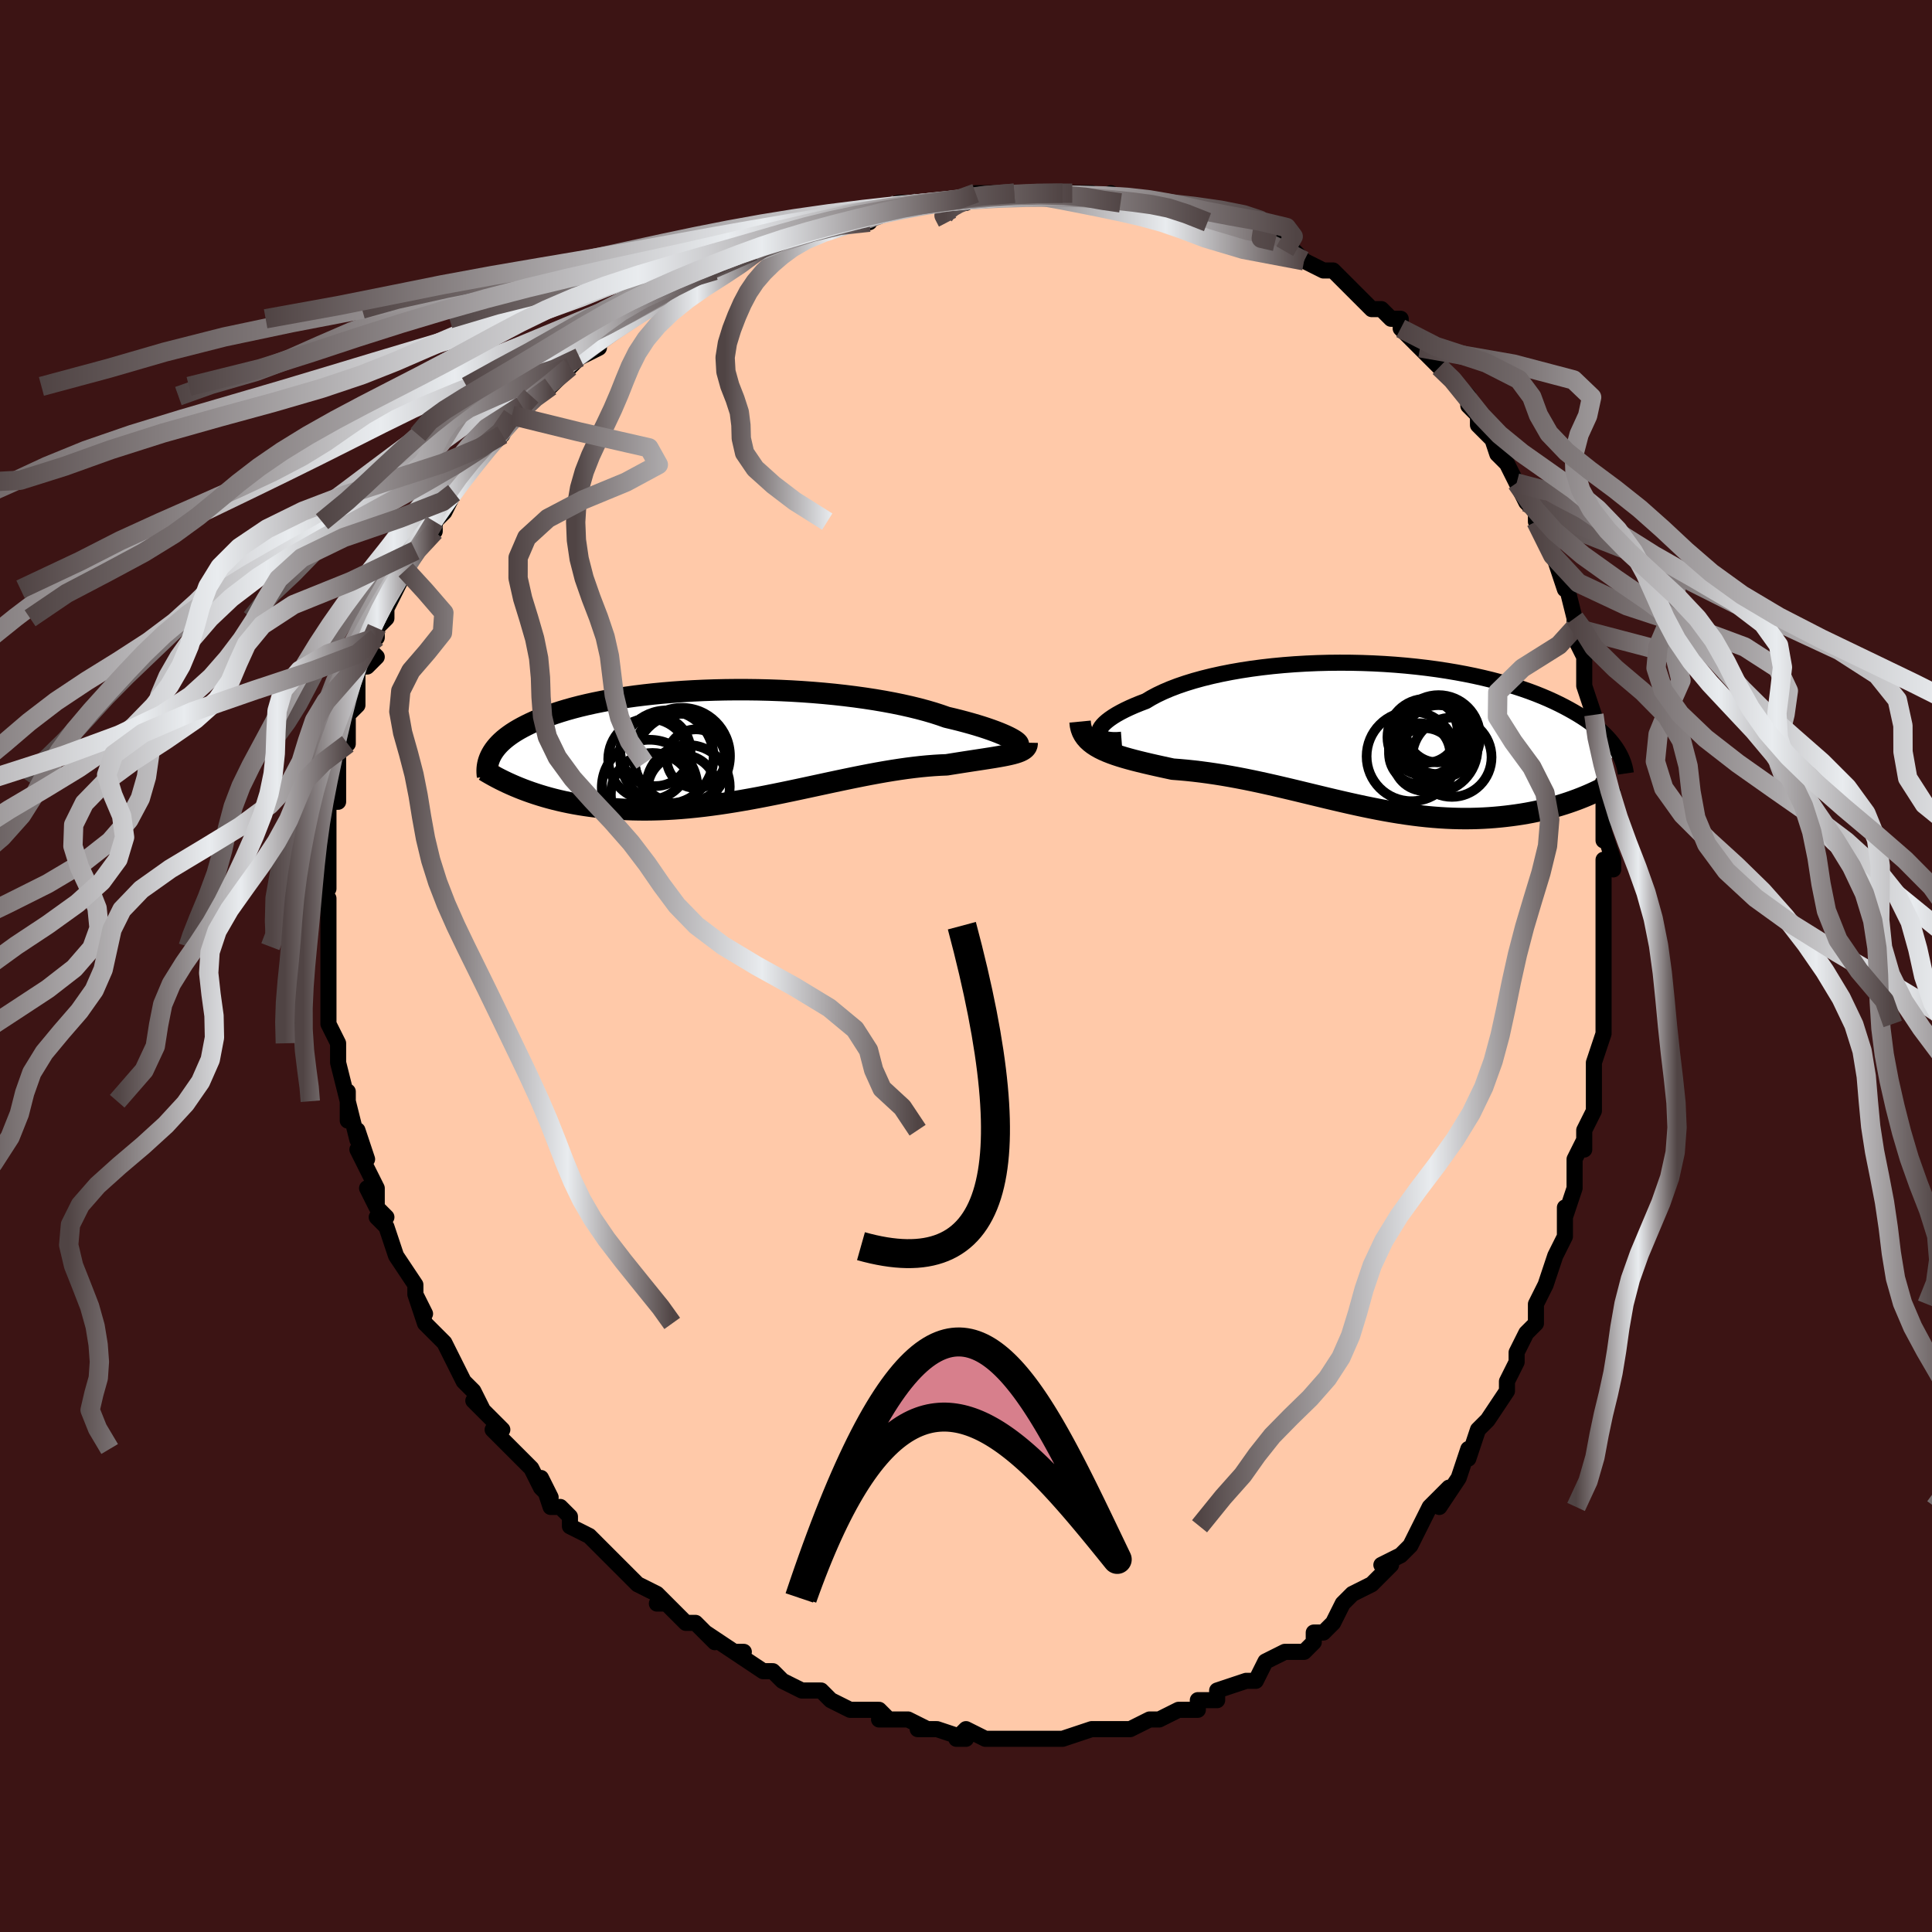 <svg viewBox="-100 -100 200 200" xmlns="http://www.w3.org/2000/svg" width="400" height="400" id="face-svg"><defs><clipPath id="leftEyeClipPath"><polyline points="29.196,-0.452,28.977,-0.576,28.721,-0.709,28.429,-0.848,28.101,-0.993,27.738,-1.144,27.34,-1.298,26.908,-1.456,26.442,-1.617,25.944,-1.78,25.413,-1.944,24.851,-2.108,24.259,-2.272,23.638,-2.436,22.988,-2.598,22.311,-2.758,21.657,-2.988,20.955,-3.214,20.207,-3.433,19.415,-3.646,18.58,-3.85,17.705,-4.047,16.791,-4.234,15.843,-4.411,14.862,-4.578,13.85,-4.733,12.813,-4.877,11.751,-5.009,10.668,-5.129,9.568,-5.236,8.453,-5.33,7.327,-5.411,6.192,-5.479,5.052,-5.533,3.91,-5.574,2.768,-5.602,1.631,-5.616,0.499,-5.617,-0.624,-5.605,-1.734,-5.58,-2.831,-5.543,-3.912,-5.493,-4.974,-5.431,-6.015,-5.357,-7.033,-5.272,-8.028,-5.176,-8.996,-5.069,-9.937,-4.953,-10.849,-4.826,-11.732,-4.691,-12.584,-4.547,-13.405,-4.394,-14.194,-4.234,-14.95,-4.067,-15.675,-3.894,-16.366,-3.714,-17.025,-3.529,-17.652,-3.34,-18.248,-3.146,-18.812,-2.948,-19.347,-2.748,-19.852,-2.544,-20.329,-2.339,-20.78,-2.133,-21.205,-1.925,-21.607,-1.717,-21.985,-1.508,-22.34,-1.297,-22.67,-1.085,-22.977,-0.871,-23.262,-0.657,-23.525,-0.442,-23.766,-0.226,-23.987,-0.01,-24.187,0.207,-24.368,0.423,-24.53,0.639,-24.674,0.855,-24.801,1.07,-24.911,1.284,-21.97,4.541,-21.555,4.705,-21.128,4.865,-20.69,5.021,-20.241,5.172,-19.78,5.319,-19.309,5.461,-18.826,5.597,-18.331,5.727,-17.826,5.851,-17.309,5.969,-16.781,6.08,-16.242,6.184,-15.691,6.28,-15.13,6.368,-14.557,6.45,-13.97,6.526,-13.369,6.594,-12.755,6.656,-12.127,6.708,-11.485,6.752,-10.831,6.786,-10.163,6.811,-9.482,6.824,-8.789,6.827,-8.083,6.818,-7.365,6.798,-6.636,6.767,-5.896,6.724,-5.144,6.669,-4.383,6.603,-3.612,6.525,-2.832,6.437,-2.043,6.337,-1.246,6.228,-0.442,6.108,0.368,5.979,1.184,5.841,2.006,5.696,2.831,5.543,3.661,5.383,4.492,5.218,5.326,5.048,6.161,4.874,6.996,4.697,7.831,4.518,8.663,4.339,9.494,4.16,10.32,3.982,11.143,3.807,11.96,3.636,12.771,3.469,13.575,3.308,14.37,3.154,15.157,3.008,15.933,2.871,16.699,2.744,17.452,2.628,18.193,2.522,18.92,2.43,19.632,2.349,20.329,2.282,21.009,2.229,21.672,2.189,22.317,2.162,22.891,2.07,23.452,1.981,23.998,1.895,24.529,1.813,25.044,1.734,25.543,1.658,26.024,1.585,26.487,1.513,26.931,1.443,27.354,1.374,27.757,1.305,28.138,1.236,28.496,1.166,28.831,1.093,29.14,1.019"></polyline></clipPath><clipPath id="rightEyeClipPath"><polyline points="-28.105,-0.197,-28.08,-0.371,-28.01,-0.557,-27.894,-0.753,-27.734,-0.957,-27.53,-1.17,-27.282,-1.388,-26.992,-1.611,-26.66,-1.839,-26.288,-2.069,-25.875,-2.3,-25.424,-2.533,-24.935,-2.765,-24.41,-2.996,-23.849,-3.224,-23.254,-3.45,-22.704,-3.782,-22.097,-4.105,-21.435,-4.419,-20.721,-4.723,-19.955,-5.015,-19.141,-5.293,-18.281,-5.558,-17.378,-5.807,-16.435,-6.04,-15.455,-6.257,-14.441,-6.457,-13.397,-6.639,-12.325,-6.803,-11.23,-6.948,-10.114,-7.074,-8.982,-7.181,-7.836,-7.269,-6.68,-7.338,-5.518,-7.388,-4.352,-7.419,-3.186,-7.43,-2.022,-7.424,-0.865,-7.399,0.284,-7.356,1.421,-7.296,2.545,-7.219,3.651,-7.125,4.739,-7.015,5.807,-6.89,6.851,-6.751,7.87,-6.597,8.863,-6.43,9.828,-6.251,10.765,-6.06,11.671,-5.857,12.546,-5.645,13.39,-5.423,14.201,-5.193,14.98,-4.955,15.726,-4.71,16.44,-4.46,17.121,-4.204,17.771,-3.943,18.389,-3.679,18.977,-3.412,19.536,-3.143,20.066,-2.873,20.57,-2.602,21.049,-2.332,21.503,-2.063,21.935,-1.793,22.342,-1.523,22.725,-1.253,23.085,-0.982,23.423,-0.712,23.738,-0.442,24.033,-0.173,24.307,0.094,24.561,0.36,24.796,0.624,25.012,0.887,25.21,1.147,25.391,1.404,25.556,1.659,21.764,6.588,21.352,6.747,20.929,6.901,20.496,7.052,20.054,7.197,19.602,7.338,19.14,7.473,18.669,7.603,18.188,7.727,17.698,7.845,17.198,7.955,16.69,8.059,16.173,8.156,15.647,8.245,15.112,8.326,14.567,8.4,14.01,8.468,13.442,8.529,12.863,8.582,12.273,8.627,11.672,8.662,11.06,8.688,10.438,8.704,9.807,8.709,9.165,8.703,8.514,8.686,7.853,8.657,7.184,8.617,6.506,8.566,5.82,8.503,5.126,8.428,4.425,8.342,3.716,8.245,3,8.138,2.278,8.02,1.549,7.892,0.814,7.756,0.074,7.61,-0.671,7.457,-1.421,7.296,-2.176,7.129,-2.935,6.956,-3.697,6.778,-4.463,6.597,-5.232,6.412,-6.003,6.226,-6.777,6.039,-7.552,5.851,-8.329,5.665,-9.106,5.482,-9.884,5.301,-10.661,5.125,-11.438,4.954,-12.214,4.789,-12.988,4.631,-13.759,4.482,-14.528,4.341,-15.293,4.209,-16.054,4.088,-16.81,3.977,-17.56,3.877,-18.303,3.788,-19.038,3.711,-19.765,3.645,-20.483,3.59,-21.085,3.46,-21.677,3.331,-22.258,3.202,-22.829,3.072,-23.386,2.941,-23.931,2.809,-24.461,2.675,-24.976,2.537,-25.474,2.396,-25.954,2.25,-26.415,2.099,-26.857,1.94,-27.276,1.775,-27.673,1.6,-28.045,1.415"></polyline></clipPath><filter id="fuzzy"><feTurbulence id="turbulence" baseFrequency="0.05" numOctaves="3" type="noise" result="noise"></feTurbulence><feDisplacementMap in="SourceGraphic" in2="noise" scale="2"></feDisplacementMap></filter><linearGradient id="rainbowGradient" x1="0%" y1="0%" x2="100%" y2="0%"><stop offset="0%" style="stop-color: rgb(80, 68, 68);  stop-opacity: 1"></stop><stop offset="61.688%" style="stop-color: rgb(233, 236, 239);  stop-opacity: 1"></stop><stop offset="100%" style="stop-color: rgb(80, 68, 68);  stop-opacity: 1"></stop></linearGradient></defs><title>That&#39;s an ugly face</title><desc>CREATED BY XUAN TANG, MORE INFO AT TXSTC55.GITHUB.IO</desc><rect x="-100" y="-100" width="100%" height="100%" opacity="1" fill="rgb(60, 20, 20)"></rect><polyline id="faceContour" points="66,1,66,3,66,4,66,6,66,6,66,7,66,7,65,10,65,11,65,13,65,15,65,15,64,17,64,19,64,18,63,20,63,22,63,23,62,26,62,25,62,28,61,30,61,30,60,33,60,33,60,33,59,35,59,37,58,38,57,40,57,41,56,43,56,43,56,43,56,44,54,47,54,47,54,47,53,48,52,51,52,50,51,53,51,53,49,56,50,54,48,56,47,58,47,58,46,60,45,61,43,62,44,62,43,63,42,64,42,64,42,64,40,65,39,66,38,68,37,69,36,69,36,69,36,70,35,71,33,71,33,71,31,72,30,74,30,74,30,74,29,74,26,75,26,76,26,76,24,76,24,77,22,77,23,77,22,77,20,78,19,78,19,78,17,79,16,79,16,79,16,79,13,79,13,79,13,79,10,80,8,80,10,80,8,80,7,80,6,80,4,80,4,80,3,80,2,80,0,79,0,79,-1,80,0,80,-3,79,-5,79,-4,79,-6,78,-6,78,-9,78,-8,78,-9,77,-12,77,-12,77,-12,77,-14,76,-15,75,-17,75,-16,75,-17,75,-19,74,-19,74,-19,74,-20,73,-21,73,-24,71,-23,71,-24,71,-27,69,-26,70,-28,68,-28,68,-29,68,-31,66,-32,66,-31,66,-32,65,-34,64,-34,64,-35,63,-36,62,-38,60,-37,61,-38,60,-39,59,-41,58,-41,57,-42,56,-43,56,-44,53,-43,55,-44,54,-45,52,-46,51,-47,50,-48,49,-49,48,-48,48,-51,45,-50,46,-51,44,-51,44,-52,43,-52,43,-53,41,-54,39,-54,39,-56,37,-56,37,-57,34,-56,36,-57,34,-57,33,-59,30,-59,30,-59,30,-60,27,-61,26,-60,26,-61,25,-62,23,-61,25,-61,23,-63,19,-62,20,-63,17,-63,18,-64,14,-64,16,-64,13,-64,14,-65,10,-65,10,-65,10,-65,8,-66,6,-66,5,-66,4,-66,5,-66,1,-66,1,-66,-1,-66,-2,-66,-3,-66,-3,-66,-4,-66,-4,-66,-7,-67,-7,-66,-8,-66,-10,-66,-12,-66,-13,-66,-13,-66,-16,-66,-17,-66,-17,-65,-17,-65,-19,-65,-21,-65,-21,-65,-23,-64,-23,-64,-26,-64,-26,-63,-27,-63,-29,-63,-29,-63,-31,-62,-31,-61,-32,-62,-33,-61,-34,-61,-35,-60,-36,-60,-37,-59,-39,-59,-39,-58,-41,-57,-43,-57,-43,-56,-44,-55,-45,-55,-46,-54,-47,-53,-49,-53,-50,-53,-49,-53,-49,-51,-52,-51,-52,-49,-54,-49,-54,-48,-55,-48,-55,-47,-57,-46,-58,-46,-57,-45,-59,-45,-59,-43,-60,-43,-60,-41,-62,-41,-62,-40,-63,-38,-64,-38,-64,-38,-65,-36,-66,-35,-67,-33,-68,-32,-69,-32,-69,-30,-69,-31,-70,-28,-71,-27,-72,-26,-72,-26,-72,-25,-73,-22,-74,-24,-73,-20,-75,-21,-74,-21,-74,-19,-75,-17,-76,-17,-76,-15,-77,-13,-77,-13,-77,-10,-77,-11,-78,-8,-78,-9,-78,-7,-79,-4,-79,-4,-79,-5,-79,-4,-79,-1,-79,0,-79,1,-80,1,-80,5,-80,5,-80,6,-80,7,-80,8,-80,10,-80,10,-80,11,-80,13,-80,14,-79,15,-80,16,-79,18,-79,18,-79,19,-79,21,-79,21,-78,22,-78,24,-78,25,-77,25,-77,26,-77,28,-77,28,-76,29,-76,30,-75,33,-74,32,-75,35,-73,34,-74,35,-73,37,-72,38,-72,39,-71,39,-71,40,-70,40,-70,42,-68,43,-68,44,-67,45,-67,45,-66,46,-65,47,-64,48,-63,49,-62,49,-62,50,-61,51,-60,52,-59,52,-58,53,-57,53,-56,55,-54,54,-56,55,-53,56,-52,57,-50,57,-50,57,-50,58,-48,59,-47,59,-47,59,-46,60,-44,61,-42,61,-42,62,-39,62,-40,63,-36,63,-36,63,-35,63,-35,63,-34,64,-32,64,-30,64,-30,64,-29,65,-26,65,-25,65,-24,65,-23,66,-20,66,-20,66,-20,66,-19,66,-13,66,-14,67,-11,67,-10,66,-11,66,-10,66,-7,66,-7,66,-6,66,-4,66,-2,66,1,66,3" fill="#ffc9a9" stroke="black" stroke-width="1.667" stroke-linejoin="round" filter="url(#fuzzy)"></polyline><g transform="translate(41.875 -23.969)"><polyline id="rightCountour" points="-28.105,-0.197,-28.08,-0.371,-28.01,-0.557,-27.894,-0.753,-27.734,-0.957,-27.53,-1.17,-27.282,-1.388,-26.992,-1.611,-26.66,-1.839,-26.288,-2.069,-25.875,-2.3,-25.424,-2.533,-24.935,-2.765,-24.41,-2.996,-23.849,-3.224,-23.254,-3.45,-22.704,-3.782,-22.097,-4.105,-21.435,-4.419,-20.721,-4.723,-19.955,-5.015,-19.141,-5.293,-18.281,-5.558,-17.378,-5.807,-16.435,-6.04,-15.455,-6.257,-14.441,-6.457,-13.397,-6.639,-12.325,-6.803,-11.23,-6.948,-10.114,-7.074,-8.982,-7.181,-7.836,-7.269,-6.68,-7.338,-5.518,-7.388,-4.352,-7.419,-3.186,-7.43,-2.022,-7.424,-0.865,-7.399,0.284,-7.356,1.421,-7.296,2.545,-7.219,3.651,-7.125,4.739,-7.015,5.807,-6.89,6.851,-6.751,7.87,-6.597,8.863,-6.43,9.828,-6.251,10.765,-6.06,11.671,-5.857,12.546,-5.645,13.39,-5.423,14.201,-5.193,14.98,-4.955,15.726,-4.71,16.44,-4.46,17.121,-4.204,17.771,-3.943,18.389,-3.679,18.977,-3.412,19.536,-3.143,20.066,-2.873,20.57,-2.602,21.049,-2.332,21.503,-2.063,21.935,-1.793,22.342,-1.523,22.725,-1.253,23.085,-0.982,23.423,-0.712,23.738,-0.442,24.033,-0.173,24.307,0.094,24.561,0.36,24.796,0.624,25.012,0.887,25.21,1.147,25.391,1.404,25.556,1.659,21.764,6.588,21.352,6.747,20.929,6.901,20.496,7.052,20.054,7.197,19.602,7.338,19.14,7.473,18.669,7.603,18.188,7.727,17.698,7.845,17.198,7.955,16.69,8.059,16.173,8.156,15.647,8.245,15.112,8.326,14.567,8.4,14.01,8.468,13.442,8.529,12.863,8.582,12.273,8.627,11.672,8.662,11.06,8.688,10.438,8.704,9.807,8.709,9.165,8.703,8.514,8.686,7.853,8.657,7.184,8.617,6.506,8.566,5.82,8.503,5.126,8.428,4.425,8.342,3.716,8.245,3,8.138,2.278,8.02,1.549,7.892,0.814,7.756,0.074,7.61,-0.671,7.457,-1.421,7.296,-2.176,7.129,-2.935,6.956,-3.697,6.778,-4.463,6.597,-5.232,6.412,-6.003,6.226,-6.777,6.039,-7.552,5.851,-8.329,5.665,-9.106,5.482,-9.884,5.301,-10.661,5.125,-11.438,4.954,-12.214,4.789,-12.988,4.631,-13.759,4.482,-14.528,4.341,-15.293,4.209,-16.054,4.088,-16.81,3.977,-17.56,3.877,-18.303,3.788,-19.038,3.711,-19.765,3.645,-20.483,3.59,-21.085,3.46,-21.677,3.331,-22.258,3.202,-22.829,3.072,-23.386,2.941,-23.931,2.809,-24.461,2.675,-24.976,2.537,-25.474,2.396,-25.954,2.25,-26.415,2.099,-26.857,1.94,-27.276,1.775,-27.673,1.6,-28.045,1.415" fill="white" stroke="white" stroke-width="0" stroke-linejoin="round" filter="url(#fuzzy)"></polyline></g><g transform="translate(-24.314 -22.989)"><polyline id="leftCountour" points="29.196,-0.452,28.977,-0.576,28.721,-0.709,28.429,-0.848,28.101,-0.993,27.738,-1.144,27.34,-1.298,26.908,-1.456,26.442,-1.617,25.944,-1.78,25.413,-1.944,24.851,-2.108,24.259,-2.272,23.638,-2.436,22.988,-2.598,22.311,-2.758,21.657,-2.988,20.955,-3.214,20.207,-3.433,19.415,-3.646,18.58,-3.85,17.705,-4.047,16.791,-4.234,15.843,-4.411,14.862,-4.578,13.85,-4.733,12.813,-4.877,11.751,-5.009,10.668,-5.129,9.568,-5.236,8.453,-5.33,7.327,-5.411,6.192,-5.479,5.052,-5.533,3.91,-5.574,2.768,-5.602,1.631,-5.616,0.499,-5.617,-0.624,-5.605,-1.734,-5.58,-2.831,-5.543,-3.912,-5.493,-4.974,-5.431,-6.015,-5.357,-7.033,-5.272,-8.028,-5.176,-8.996,-5.069,-9.937,-4.953,-10.849,-4.826,-11.732,-4.691,-12.584,-4.547,-13.405,-4.394,-14.194,-4.234,-14.95,-4.067,-15.675,-3.894,-16.366,-3.714,-17.025,-3.529,-17.652,-3.34,-18.248,-3.146,-18.812,-2.948,-19.347,-2.748,-19.852,-2.544,-20.329,-2.339,-20.78,-2.133,-21.205,-1.925,-21.607,-1.717,-21.985,-1.508,-22.34,-1.297,-22.67,-1.085,-22.977,-0.871,-23.262,-0.657,-23.525,-0.442,-23.766,-0.226,-23.987,-0.01,-24.187,0.207,-24.368,0.423,-24.53,0.639,-24.674,0.855,-24.801,1.07,-24.911,1.284,-21.97,4.541,-21.555,4.705,-21.128,4.865,-20.69,5.021,-20.241,5.172,-19.78,5.319,-19.309,5.461,-18.826,5.597,-18.331,5.727,-17.826,5.851,-17.309,5.969,-16.781,6.08,-16.242,6.184,-15.691,6.28,-15.13,6.368,-14.557,6.45,-13.97,6.526,-13.369,6.594,-12.755,6.656,-12.127,6.708,-11.485,6.752,-10.831,6.786,-10.163,6.811,-9.482,6.824,-8.789,6.827,-8.083,6.818,-7.365,6.798,-6.636,6.767,-5.896,6.724,-5.144,6.669,-4.383,6.603,-3.612,6.525,-2.832,6.437,-2.043,6.337,-1.246,6.228,-0.442,6.108,0.368,5.979,1.184,5.841,2.006,5.696,2.831,5.543,3.661,5.383,4.492,5.218,5.326,5.048,6.161,4.874,6.996,4.697,7.831,4.518,8.663,4.339,9.494,4.16,10.32,3.982,11.143,3.807,11.96,3.636,12.771,3.469,13.575,3.308,14.37,3.154,15.157,3.008,15.933,2.871,16.699,2.744,17.452,2.628,18.193,2.522,18.92,2.43,19.632,2.349,20.329,2.282,21.009,2.229,21.672,2.189,22.317,2.162,22.891,2.07,23.452,1.981,23.998,1.895,24.529,1.813,25.044,1.734,25.543,1.658,26.024,1.585,26.487,1.513,26.931,1.443,27.354,1.374,27.757,1.305,28.138,1.236,28.496,1.166,28.831,1.093,29.14,1.019" fill="white" stroke="white" stroke-width="0" stroke-linejoin="round" filter="url(#fuzzy)"></polyline></g><g transform="translate(41.875 -23.969)"><polyline id="rightUpper" points="-25.774,0.548,-26.218,0.582,-26.615,0.586,-26.966,0.563,-27.27,0.516,-27.527,0.445,-27.737,0.352,-27.899,0.24,-28.014,0.11,-28.083,-0.036,-28.105,-0.197,-28.08,-0.371,-28.01,-0.557,-27.894,-0.753,-27.734,-0.957,-27.53,-1.17,-27.282,-1.388,-26.992,-1.611,-26.66,-1.839,-26.288,-2.069,-25.875,-2.3,-25.424,-2.533,-24.935,-2.765,-24.41,-2.996,-23.849,-3.224,-23.254,-3.45,-22.704,-3.782,-22.097,-4.105,-21.435,-4.419,-20.721,-4.723,-19.955,-5.015,-19.141,-5.293,-18.281,-5.558,-17.378,-5.807,-16.435,-6.04,-15.455,-6.257,-14.441,-6.457,-13.397,-6.639,-12.325,-6.803,-11.23,-6.948,-10.114,-7.074,-8.982,-7.181,-7.836,-7.269,-6.68,-7.338,-5.518,-7.388,-4.352,-7.419,-3.186,-7.43,-2.022,-7.424,-0.865,-7.399,0.284,-7.356,1.421,-7.296,2.545,-7.219,3.651,-7.125,4.739,-7.015,5.807,-6.89,6.851,-6.751,7.87,-6.597,8.863,-6.43,9.828,-6.251,10.765,-6.06,11.671,-5.857,12.546,-5.645,13.39,-5.423,14.201,-5.193,14.98,-4.955,15.726,-4.71,16.44,-4.46,17.121,-4.204,17.771,-3.943,18.389,-3.679,18.977,-3.412,19.536,-3.143,20.066,-2.873,20.57,-2.602,21.049,-2.332,21.503,-2.063,21.935,-1.793,22.342,-1.523,22.725,-1.253,23.085,-0.982,23.423,-0.712,23.738,-0.442,24.033,-0.173,24.307,0.094,24.561,0.36,24.796,0.624,25.012,0.887,25.21,1.147,25.391,1.404,25.556,1.659,25.705,1.911,25.838,2.16,25.957,2.407,26.062,2.65,26.154,2.889,26.232,3.126,26.299,3.359,26.354,3.588,26.397,3.814,26.429,4.037" fill="none" stroke="black" stroke-width="1.667" stroke-linejoin="round" filter="url(#fuzzy)"></polyline><polyline id="rightLower" points="-30.066,-1.332,-30.03,-0.957,-29.952,-0.61,-29.834,-0.288,-29.678,0.011,-29.485,0.288,-29.259,0.546,-29,0.785,-28.71,1.009,-28.391,1.218,-28.045,1.415,-27.673,1.6,-27.276,1.775,-26.857,1.94,-26.415,2.099,-25.954,2.25,-25.474,2.396,-24.976,2.537,-24.461,2.675,-23.931,2.809,-23.386,2.941,-22.829,3.072,-22.258,3.202,-21.677,3.331,-21.085,3.46,-20.483,3.59,-19.765,3.645,-19.038,3.711,-18.303,3.788,-17.56,3.877,-16.81,3.977,-16.054,4.088,-15.293,4.209,-14.528,4.341,-13.759,4.482,-12.988,4.631,-12.214,4.789,-11.438,4.954,-10.661,5.125,-9.884,5.301,-9.106,5.482,-8.329,5.665,-7.552,5.851,-6.777,6.039,-6.003,6.226,-5.232,6.412,-4.463,6.597,-3.697,6.778,-2.935,6.956,-2.176,7.129,-1.421,7.296,-0.671,7.457,0.074,7.61,0.814,7.756,1.549,7.892,2.278,8.02,3,8.138,3.716,8.245,4.425,8.342,5.126,8.428,5.82,8.503,6.506,8.566,7.184,8.617,7.853,8.657,8.514,8.686,9.165,8.703,9.807,8.709,10.438,8.704,11.06,8.688,11.672,8.662,12.273,8.627,12.863,8.582,13.442,8.529,14.01,8.468,14.567,8.4,15.112,8.326,15.647,8.245,16.173,8.156,16.69,8.059,17.198,7.955,17.698,7.845,18.188,7.727,18.669,7.603,19.14,7.473,19.602,7.338,20.054,7.197,20.496,7.052,20.929,6.901,21.352,6.747,21.764,6.588,22.168,6.426,22.561,6.26,22.944,6.091,23.318,5.919,23.682,5.745,24.037,5.568,24.382,5.389,24.717,5.208,25.044,5.026,25.362,4.841" fill="none" stroke="black" stroke-width="2.222" stroke-linejoin="round" filter="url(#fuzzy)"></polyline><!--[--><circle r="3.281" cx="5.737" cy="-0.346" stroke="black" fill="none" stroke-width="1" filter="url(#fuzzy)" clip-path="url(#rightEyeClipPath)"></circle><circle r="4.645" cx="4.242" cy="2.264" stroke="black" fill="none" stroke-width="1" filter="url(#fuzzy)" clip-path="url(#rightEyeClipPath)"></circle><circle r="3.575" cx="7.02" cy="0.539" stroke="black" fill="none" stroke-width="1" filter="url(#fuzzy)" clip-path="url(#rightEyeClipPath)"></circle><circle r="4.29" cx="7.045" cy="0.217" stroke="black" fill="none" stroke-width="1" filter="url(#fuzzy)" clip-path="url(#rightEyeClipPath)"></circle><circle r="3.164" cx="5.082" cy="1.998" stroke="black" fill="none" stroke-width="1" filter="url(#fuzzy)" clip-path="url(#rightEyeClipPath)"></circle><circle r="3.974" cx="5.726" cy="0.283" stroke="black" fill="none" stroke-width="1" filter="url(#fuzzy)" clip-path="url(#rightEyeClipPath)"></circle><circle r="4.586" cx="6.493" cy="1.44" stroke="black" fill="none" stroke-width="1" filter="url(#fuzzy)" clip-path="url(#rightEyeClipPath)"></circle><circle r="3.253" cx="5.601" cy="2.595" stroke="black" fill="none" stroke-width="1" filter="url(#fuzzy)" clip-path="url(#rightEyeClipPath)"></circle><circle r="3.277" cx="6.936" cy="-0.389" stroke="black" fill="none" stroke-width="1" filter="url(#fuzzy)" clip-path="url(#rightEyeClipPath)"></circle><circle r="4.104" cx="8.426" cy="2.358" stroke="black" fill="none" stroke-width="1" filter="url(#fuzzy)" clip-path="url(#rightEyeClipPath)"></circle><!--]--></g><g transform="translate(-24.314 -22.989)"><polyline id="leftUpper" points="29.35,0.132,29.499,0.145,29.613,0.139,29.691,0.116,29.732,0.075,29.735,0.019,29.702,-0.051,29.632,-0.134,29.524,-0.23,29.379,-0.336,29.196,-0.452,28.977,-0.576,28.721,-0.709,28.429,-0.848,28.101,-0.993,27.738,-1.144,27.34,-1.298,26.908,-1.456,26.442,-1.617,25.944,-1.78,25.413,-1.944,24.851,-2.108,24.259,-2.272,23.638,-2.436,22.988,-2.598,22.311,-2.758,21.657,-2.988,20.955,-3.214,20.207,-3.433,19.415,-3.646,18.58,-3.85,17.705,-4.047,16.791,-4.234,15.843,-4.411,14.862,-4.578,13.85,-4.733,12.813,-4.877,11.751,-5.009,10.668,-5.129,9.568,-5.236,8.453,-5.33,7.327,-5.411,6.192,-5.479,5.052,-5.533,3.91,-5.574,2.768,-5.602,1.631,-5.616,0.499,-5.617,-0.624,-5.605,-1.734,-5.58,-2.831,-5.543,-3.912,-5.493,-4.974,-5.431,-6.015,-5.357,-7.033,-5.272,-8.028,-5.176,-8.996,-5.069,-9.937,-4.953,-10.849,-4.826,-11.732,-4.691,-12.584,-4.547,-13.405,-4.394,-14.194,-4.234,-14.95,-4.067,-15.675,-3.894,-16.366,-3.714,-17.025,-3.529,-17.652,-3.34,-18.248,-3.146,-18.812,-2.948,-19.347,-2.748,-19.852,-2.544,-20.329,-2.339,-20.78,-2.133,-21.205,-1.925,-21.607,-1.717,-21.985,-1.508,-22.34,-1.297,-22.67,-1.085,-22.977,-0.871,-23.262,-0.657,-23.525,-0.442,-23.766,-0.226,-23.987,-0.01,-24.187,0.207,-24.368,0.423,-24.53,0.639,-24.674,0.855,-24.801,1.07,-24.911,1.284,-25.004,1.498,-25.082,1.71,-25.145,1.921,-25.193,2.132,-25.228,2.341,-25.249,2.548,-25.258,2.755,-25.254,2.959,-25.239,3.163,-25.213,3.365" fill="none" stroke="black" stroke-width="2.222" stroke-linejoin="round" filter="url(#fuzzy)"></polyline><polyline id="leftLower" points="30.643,-0.127,30.64,0.04,30.601,0.191,30.527,0.329,30.421,0.453,30.281,0.567,30.111,0.671,29.911,0.768,29.681,0.857,29.424,0.94,29.14,1.019,28.831,1.093,28.496,1.166,28.138,1.236,27.757,1.305,27.354,1.374,26.931,1.443,26.487,1.513,26.024,1.585,25.543,1.658,25.044,1.734,24.529,1.813,23.998,1.895,23.452,1.981,22.891,2.07,22.317,2.162,21.672,2.189,21.009,2.229,20.329,2.282,19.632,2.349,18.92,2.43,18.193,2.522,17.452,2.628,16.699,2.744,15.933,2.871,15.157,3.008,14.37,3.154,13.575,3.308,12.771,3.469,11.96,3.636,11.143,3.807,10.32,3.982,9.494,4.16,8.663,4.339,7.831,4.518,6.996,4.697,6.161,4.874,5.326,5.048,4.492,5.218,3.661,5.383,2.831,5.543,2.006,5.696,1.184,5.841,0.368,5.979,-0.442,6.108,-1.246,6.228,-2.043,6.337,-2.832,6.437,-3.612,6.525,-4.383,6.603,-5.144,6.669,-5.896,6.724,-6.636,6.767,-7.365,6.798,-8.083,6.818,-8.789,6.827,-9.482,6.824,-10.163,6.811,-10.831,6.786,-11.485,6.752,-12.127,6.708,-12.755,6.656,-13.369,6.594,-13.97,6.526,-14.557,6.45,-15.13,6.368,-15.691,6.28,-16.242,6.184,-16.781,6.08,-17.309,5.969,-17.826,5.851,-18.331,5.727,-18.826,5.597,-19.309,5.461,-19.78,5.319,-20.241,5.172,-20.69,5.021,-21.128,4.865,-21.555,4.705,-21.97,4.541,-22.375,4.373,-22.768,4.202,-23.151,4.029,-23.523,3.852,-23.885,3.673,-24.236,3.492,-24.577,3.309,-24.908,3.124,-25.229,2.938,-25.54,2.75" fill="none" stroke="black" stroke-width="2.222" stroke-linejoin="round" filter="url(#fuzzy)"></polyline><!--[--><circle r="4.319" cx="-4.459" cy="4.432" stroke="black" fill="none" stroke-width="1" filter="url(#fuzzy)" clip-path="url(#leftEyeClipPath)"></circle><circle r="4.814" cx="-5.154" cy="1.698" stroke="black" fill="none" stroke-width="1" filter="url(#fuzzy)" clip-path="url(#leftEyeClipPath)"></circle><circle r="3.575" cx="-5.066" cy="4.713" stroke="black" fill="none" stroke-width="1" filter="url(#fuzzy)" clip-path="url(#leftEyeClipPath)"></circle><circle r="3.635" cx="-7.836" cy="0.729" stroke="black" fill="none" stroke-width="1" filter="url(#fuzzy)" clip-path="url(#leftEyeClipPath)"></circle><circle r="4.983" cx="-5.102" cy="1.249" stroke="black" fill="none" stroke-width="1" filter="url(#fuzzy)" clip-path="url(#leftEyeClipPath)"></circle><circle r="4.316" cx="-8.136" cy="5.251" stroke="black" fill="none" stroke-width="1" filter="url(#fuzzy)" clip-path="url(#leftEyeClipPath)"></circle><circle r="4.95" cx="-8.44" cy="4.519" stroke="black" fill="none" stroke-width="1" filter="url(#fuzzy)" clip-path="url(#leftEyeClipPath)"></circle><circle r="4.839" cx="-6.654" cy="1.369" stroke="black" fill="none" stroke-width="1" filter="url(#fuzzy)" clip-path="url(#leftEyeClipPath)"></circle><circle r="3.038" cx="-3.631" cy="1.528" stroke="black" fill="none" stroke-width="1" filter="url(#fuzzy)" clip-path="url(#leftEyeClipPath)"></circle><circle r="4.209" cx="-8.514" cy="1.586" stroke="black" fill="none" stroke-width="1" filter="url(#fuzzy)" clip-path="url(#leftEyeClipPath)"></circle><!--]--></g><g id="hairs"><!--[--><polyline points="-1,-79,-3.712,-78.93,-6.251,-78.663,-9.11,-78.265,-11.973,-77.788,-14.853,-77.244,-17.922,-76.636,-21.21,-75.973,-24.631,-75.266,-28.156,-74.515,-31.911,-73.706,-36.08,-72.821,-40.736,-71.845,-45.749,-70.775,-50.821,-69.612,-55.624,-68.36,-59.924,-67.027,-63.641,-65.64,-66.871,-64.24,-69.954,-62.871,-73.542,-61.536,-78.152,-60.204,-81.534,-59" fill="none" stroke="url(#rainbowGradient)" stroke-width="2" stroke-linejoin="round" filter="url(#fuzzy)"></polyline><polyline points="-5,-79,-5.905,-78.733,-8.371,-78.275,-11.236,-77.767,-14.364,-77.202,-17.703,-76.573,-21.062,-75.888,-24.219,-75.157,-27.059,-74.374,-29.595,-73.524,-31.942,-72.593,-34.277,-71.571,-36.821,-70.457,-39.79,-69.257,-43.324,-67.985,-47.418,-66.656,-51.914,-65.291,-56.579,-63.907,-61.246,-62.512,-65.91,-61.103,-70.711,-59.664,-75.789,-58.177,-81.102,-56.627,-86.356,-55.017,-91.128,-53.371,-95.154,-51.727,-98.621,-50.116,-102.191,-48.519,-106.547,-46.837,-111.502,-44.962,-115.985,-43" fill="none" stroke="url(#rainbowGradient)" stroke-width="2" stroke-linejoin="round" filter="url(#fuzzy)"></polyline><polyline points="-7,-79,-8.122,-78.107,-10.064,-77.377,-12.477,-76.68,-14.757,-75.94,-16.588,-75.159,-17.972,-74.362,-19.073,-73.554,-20.048,-72.718,-20.963,-71.824,-21.801,-70.844,-22.531,-69.764,-23.159,-68.577,-23.727,-67.289,-24.257,-65.914,-24.7,-64.474,-24.936,-62.998,-24.852,-61.523,-24.452,-60.079,-23.905,-58.685,-23.468,-57.337,-23.299,-55.997,-23.261,-54.609,-22.919,-53.114,-21.82,-51.495,-19.944,-49.808,-17.729,-48.118,-14.367,-46" fill="none" stroke="url(#rainbowGradient)" stroke-width="2" stroke-linejoin="round" filter="url(#fuzzy)"></polyline><polyline points="-9,-78,-11.11,-77.732,-13.611,-77.227,-16.368,-76.598,-19.219,-75.898,-21.948,-75.163,-24.465,-74.393,-26.925,-73.561,-29.634,-72.642,-32.848,-71.627,-36.622,-70.516,-40.785,-69.317,-45.023,-68.041,-49.026,-66.708,-52.622,-65.34,-55.867,-63.959,-59.039,-62.581,-62.533,-61.2,-66.706,-59.798,-71.706,-58.343,-77.35,-56.803,-83.146,-55.166,-88.535,-53.449,-93.312,-51.734,-97.92,-50.283,-103.352,-50" fill="none" stroke="url(#rainbowGradient)" stroke-width="2" stroke-linejoin="round" filter="url(#fuzzy)"></polyline><polyline points="-10,-77,-13.069,-76.669,-15.928,-75.965,-18.446,-75.146,-20.668,-74.329,-22.653,-73.535,-24.481,-72.73,-26.256,-71.865,-28.072,-70.906,-29.98,-69.839,-31.982,-68.661,-34.046,-67.378,-36.127,-66.001,-38.184,-64.551,-40.19,-63.058,-42.12,-61.563,-43.944,-60.109,-45.618,-58.733,-47.107,-57.45,-48.412,-56.229,-49.619,-54.993,-50.937,-53.634,-52.768,-52" fill="none" stroke="url(#rainbowGradient)" stroke-width="2" stroke-linejoin="round" filter="url(#fuzzy)"></polyline><polyline points="-17,-76,-19.16,-75.045,-21.289,-74.183,-23.171,-73.402,-24.905,-72.605,-26.637,-71.717,-28.462,-70.71,-30.411,-69.582,-32.47,-68.341,-34.596,-67.003,-36.737,-65.59,-38.837,-64.13,-40.848,-62.654,-42.736,-61.186,-44.485,-59.74,-46.103,-58.315,-47.624,-56.892,-49.098,-55.446,-50.577,-53.949,-52.097,-52.381,-53.666,-50.73,-55.258,-48.99,-56.831,-47.16,-58.343,-45.243,-59.772,-43.242,-61.124,-41.17,-62.428,-39.053,-63.71,-36.928,-64.962,-34.837,-66.149,-32.808,-67.227,-30.856,-68.2,-28.978,-69.156,-27.161,-70.305,-25.315,-71.997,-23" fill="none" stroke="url(#rainbowGradient)" stroke-width="2" stroke-linejoin="round" filter="url(#fuzzy)"></polyline><polyline points="-20,-75,-22.437,-73.834,-25.067,-72.652,-27.555,-71.495,-29.893,-70.297,-32.203,-69.026,-34.632,-67.685,-37.255,-66.299,-40.036,-64.894,-42.853,-63.485,-45.568,-62.07,-48.099,-60.636,-50.446,-59.165,-52.674,-57.646,-54.86,-56.076,-57.054,-54.464,-59.268,-52.819,-61.501,-51.148,-63.763,-49.446,-66.09,-47.702,-68.517,-45.9,-71.045,-44.029,-73.615,-42.086,-76.124,-40.086,-78.484,-38.054,-80.678,-36.02,-82.774,-34.008,-84.86,-32.016,-86.961,-30.004,-89.03,-27.901,-91.076,-25.652,-93.252,-23.3,-95.568,-21.026,-96.934,-19" fill="none" stroke="url(#rainbowGradient)" stroke-width="2" stroke-linejoin="round" filter="url(#fuzzy)"></polyline><polyline points="-20,-75,-21.792,-73.835,-23.385,-72.654,-25.131,-71.499,-27.01,-70.302,-28.832,-69.033,-30.488,-67.694,-31.926,-66.309,-33.109,-64.905,-34.03,-63.497,-34.737,-62.085,-35.329,-60.654,-35.911,-59.187,-36.562,-57.67,-37.301,-56.102,-38.092,-54.491,-38.858,-52.848,-39.513,-51.181,-39.998,-49.485,-40.294,-47.747,-40.405,-45.951,-40.33,-44.083,-40.045,-42.141,-39.528,-40.137,-38.814,-38.098,-38.03,-36.061,-37.354,-34.057,-36.912,-32.09,-36.667,-30.114,-36.411,-28.026,-35.858,-25.725,-34.836,-23.259,-33.286,-21" fill="none" stroke="url(#rainbowGradient)" stroke-width="2" stroke-linejoin="round" filter="url(#fuzzy)"></polyline><polyline points="-22,-74,-25.217,-72.588,-27.805,-71.469,-30.135,-70.298,-32.383,-69.034,-34.714,-67.688,-37.29,-66.293,-40.231,-64.883,-43.541,-63.477,-47.08,-62.071,-50.644,-60.649,-54.077,-59.188,-57.349,-57.675,-60.532,-56.108,-63.725,-54.497,-66.994,-52.855,-70.357,-51.192,-73.818,-49.504,-77.395,-47.777,-81.12,-45.989,-84.978,-44.126,-88.848,-42.183,-92.499,-40.174,-95.694,-38.127,-98.386,-36.084,-100.865,-34.09,-103.736,-32.161,-107.658,-30.247,-112.978,-28.194,-119.159,-25.796,-122.699,-23" fill="none" stroke="url(#rainbowGradient)" stroke-width="2" stroke-linejoin="round" filter="url(#fuzzy)"></polyline><polyline points="-25,-73,-26.725,-71.989,-29.485,-70.865,-32.627,-69.685,-35.861,-68.433,-39.159,-67.084,-42.567,-65.648,-46.142,-64.157,-49.868,-62.653,-53.584,-61.176,-57.015,-59.75,-59.919,-58.379,-62.253,-57.04,-64.234,-55.688,-66.261,-54.274,-68.716,-52.764,-71.783,-51.155,-75.392,-49.464,-79.334,-47.714,-83.437,-45.908,-87.568,-44.02,-91.682,-41.919,-97.879,-39" fill="none" stroke="url(#rainbowGradient)" stroke-width="2" stroke-linejoin="round" filter="url(#fuzzy)"></polyline><polyline points="-26,-72,-27.938,-71.417,-30.737,-70.323,-33.444,-69.074,-35.739,-67.731,-37.687,-66.332,-39.481,-64.921,-41.276,-63.527,-43.148,-62.148,-45.121,-60.76,-47.196,-59.334,-49.353,-57.847,-51.558,-56.293,-53.775,-54.686,-55.988,-53.054,-58.192,-51.42,-60.361,-49.789,-62.427,-48.139,-64.306,-46.424,-66,-44.613,-67.682,-42.7,-69.631,-40.695,-71.919,-38.537,-73.977,-36" fill="none" stroke="url(#rainbowGradient)" stroke-width="2" stroke-linejoin="round" filter="url(#fuzzy)"></polyline><polyline points="-40,-63,-42.589,-61.778,-46.853,-60.401,-50.263,-58.956,-52.228,-57.41,-53.332,-55.778,-54.357,-54.105,-55.926,-52.428,-58.375,-50.753,-61.675,-49.061,-65.476,-47.32,-69.275,-45.509,-72.639,-43.618,-75.381,-41.658,-77.612,-39.652,-79.66,-37.624,-81.907,-35.596,-84.601,-33.573,-87.733,-31.546,-91.052,-29.491,-94.211,-27.389,-97.008,-25.242,-99.533,-23.082,-102.11,-20.957,-105.007,-18.895,-108.142,-16.874,-111.084,-14.791,-113.401,-12.492,-115.211,-9.864,-118.597,-7" fill="none" stroke="url(#rainbowGradient)" stroke-width="2" stroke-linejoin="round" filter="url(#fuzzy)"></polyline><polyline points="-41,-62,-45.464,-60.35,-48.693,-58.98,-51.515,-57.724,-53.344,-56.461,-54.3,-55.104,-55.075,-53.617,-56.261,-52.009,-58.1,-50.3,-60.581,-48.505,-63.594,-46.628,-67.005,-44.672,-70.635,-42.644,-74.254,-40.567,-77.619,-38.47,-80.553,-36.384,-83.015,-34.334,-85.098,-32.329,-86.968,-30.357,-88.77,-28.397,-90.561,-26.413,-92.284,-24.373,-93.831,-22.259,-95.15,-20.075,-96.358,-17.849,-97.777,-15.608,-99.794,-13.35,-102.47,-11.051,-105.114,-8.763,-107.852,-7" fill="none" stroke="url(#rainbowGradient)" stroke-width="2" stroke-linejoin="round" filter="url(#fuzzy)"></polyline><polyline points="-41,-62,-42.934,-60.377,-44.754,-58.938,-46.445,-57.391,-48.051,-55.736,-49.594,-54.042,-51.068,-52.355,-52.467,-50.679,-53.801,-48.988,-55.093,-47.245,-56.36,-45.427,-57.61,-43.528,-58.843,-41.562,-60.049,-39.55,-61.217,-37.519,-62.338,-35.487,-63.404,-33.458,-64.403,-31.42,-65.32,-29.356,-66.133,-27.254,-66.832,-25.118,-67.426,-22.972,-67.954,-20.844,-68.474,-18.745,-69.041,-16.643,-69.687,-14.469,-70.391,-12.143,-71.062,-9.637,-71.523,-7.045,-71.584,-4.648,-71.514,-3" fill="none" stroke="url(#rainbowGradient)" stroke-width="2" stroke-linejoin="round" filter="url(#fuzzy)"></polyline><polyline points="-43,-60,-44.608,-58.835,-45.872,-57.641,-47.045,-56.421,-48.245,-55.075,-49.51,-53.575,-50.829,-51.945,-52.174,-50.214,-53.521,-48.4,-54.856,-46.506,-56.167,-44.534,-57.446,-42.495,-58.676,-40.411,-59.844,-38.313,-60.933,-36.228,-61.932,-34.177,-62.836,-32.161,-63.645,-30.169,-64.365,-28.178,-65.006,-26.162,-65.576,-24.098,-66.084,-21.975,-66.533,-19.797,-66.927,-17.578,-67.268,-15.335,-67.557,-13.086,-67.797,-10.848,-67.991,-8.649,-68.143,-6.53,-68.261,-4.535,-68.364,-2.674,-68.47,-0.879,-68.527,1" fill="none" stroke="url(#rainbowGradient)" stroke-width="2" stroke-linejoin="round" filter="url(#fuzzy)"></polyline><polyline points="-45,-59,-46.33,-57.513,-48.025,-55.712,-49.715,-53.934,-51.239,-52.226,-52.562,-50.568,-53.731,-48.903,-54.827,-47.175,-55.925,-45.357,-57.065,-43.449,-58.259,-41.469,-59.487,-39.447,-60.711,-37.41,-61.886,-35.377,-62.977,-33.35,-63.973,-31.315,-64.888,-29.253,-65.753,-27.152,-66.59,-25.019,-67.4,-22.877,-68.166,-20.749,-68.863,-18.64,-69.481,-16.52,-70.019,-14.33,-70.477,-12.017,-70.837,-9.582,-71.086,-7.131,-71.279,-4.89,-71.575,-3.143,-72.011,-2" fill="none" stroke="url(#rainbowGradient)" stroke-width="2" stroke-linejoin="round" filter="url(#fuzzy)"></polyline><polyline points="-46,-58,-49.614,-55.689,-51.386,-53.848,-52.801,-52.142,-54.148,-50.506,-55.446,-48.866,-56.748,-47.153,-58.136,-45.336,-59.644,-43.422,-61.231,-41.434,-62.815,-39.406,-64.331,-37.366,-65.755,-35.334,-67.085,-33.311,-68.328,-31.281,-69.494,-29.223,-70.613,-27.123,-71.731,-24.99,-72.879,-22.849,-74.02,-20.724,-75.05,-18.619,-75.858,-16.503,-76.438,-14.316,-76.95,-12.004,-77.622,-9.57,-78.532,-7.121,-79.462,-4.883,-80.148,-3.14,-80.523,-2" fill="none" stroke="url(#rainbowGradient)" stroke-width="2" stroke-linejoin="round" filter="url(#fuzzy)"></polyline><polyline points="-47,-57,-48.164,-55.305,-50.116,-53.657,-52.822,-51.917,-55.889,-50.126,-59.152,-48.291,-62.644,-46.387,-66.331,-44.399,-69.984,-42.336,-73.298,-40.227,-76.07,-38.111,-78.281,-36.019,-80.042,-33.969,-81.47,-31.958,-82.612,-29.969,-83.459,-27.975,-84.005,-25.952,-84.313,-23.88,-84.525,-21.752,-84.838,-19.573,-85.476,-17.358,-86.666,-15.125,-88.608,-12.895,-91.423,-10.686,-95.07,-8.521,-99.271,-6.418,-103.504,-4.381,-107.116,-2.386,-109.583,-0.368,-110.836,1.762,-111.416,4.099,-112.139,6.739,-113.23,10" fill="none" stroke="url(#rainbowGradient)" stroke-width="2" stroke-linejoin="round" filter="url(#fuzzy)"></polyline><polyline points="-47,-57,-40.081,-55.299,-32.825,-53.644,-31.848,-51.897,-35.18,-50.099,-39.644,-48.254,-43.284,-46.34,-45.474,-44.342,-46.365,-42.271,-46.37,-40.159,-45.894,-38.041,-45.248,-35.947,-44.65,-33.891,-44.24,-31.869,-44.052,-29.864,-43.989,-27.852,-43.837,-25.81,-43.338,-23.723,-42.302,-21.586,-40.708,-19.405,-38.72,-17.193,-36.62,-14.968,-34.672,-12.749,-32.999,-10.552,-31.512,-8.392,-29.935,-6.273,-27.909,-4.189,-25.163,-2.115,-21.679,-0.019,-17.795,2.128,-14.161,4.33,-11.481,6.551,-10.093,8.719,-9.562,10.765,-8.693,12.692,-6.586,14.636,-5.01,17" fill="none" stroke="url(#rainbowGradient)" stroke-width="2" stroke-linejoin="round" filter="url(#fuzzy)"></polyline><polyline points="-48,-55,-50.289,-53.662,-54.186,-52.023,-59.159,-50.411,-64.162,-48.792,-68.629,-47.082,-72.349,-45.251,-75.221,-43.317,-77.229,-41.311,-78.487,-39.269,-79.242,-37.22,-79.793,-35.179,-80.406,-33.144,-81.26,-31.098,-82.458,-29.027,-84.065,-26.921,-86.141,-24.789,-88.738,-22.646,-91.855,-20.505,-95.378,-18.36,-99.051,-16.191,-102.502,-13.974,-105.355,-11.697,-107.399,-9.383,-108.74,-7.082,-109.87,-4.848,-111.526,-2.697,-114.284,-0.579,-118.017,1.576,-121.631,3.748,-123.808,5.788,-124.88,8" fill="none" stroke="url(#rainbowGradient)" stroke-width="2" stroke-linejoin="round" filter="url(#fuzzy)"></polyline><polyline points="-53,-49,-54.167,-48.09,-58.611,-46.35,-64.404,-44.364,-68.771,-42.251,-71.165,-40.08,-72.487,-37.922,-73.632,-35.822,-74.951,-33.795,-76.443,-31.827,-78.134,-29.89,-80.282,-27.947,-83.328,-25.963,-87.673,-23.915,-93.412,-21.796,-100.171,-19.619,-107.14,-17.405,-113.346,-15.175,-118.053,-12.942,-121.09,-10.721,-122.908,-8.542,-124.335,-6.446,-126.22,-4.477,-129.025,-2.64,-132.339,-0.863,-137.569,1" fill="none" stroke="url(#rainbowGradient)" stroke-width="2" stroke-linejoin="round" filter="url(#fuzzy)"></polyline><polyline points="-55,-46,-56.101,-44.179,-57.438,-42.115,-58.849,-39.879,-60.15,-37.667,-61.247,-35.553,-62.142,-33.53,-62.883,-31.569,-63.516,-29.629,-64.076,-27.671,-64.591,-25.663,-65.082,-23.589,-65.56,-21.449,-66.023,-19.259,-66.453,-17.04,-66.829,-14.813,-67.137,-12.596,-67.382,-10.407,-67.586,-8.262,-67.775,-6.168,-67.969,-4.116,-68.17,-2.077,-68.364,-0.008,-68.528,2.131,-68.628,4.348,-68.621,6.594,-68.479,8.77,-68.235,10.768,-67.996,12.555,-67.879,14" fill="none" stroke="url(#rainbowGradient)" stroke-width="2" stroke-linejoin="round" filter="url(#fuzzy)"></polyline><polyline points="-55,-45,-56.798,-43.066,-58.258,-41.041,-59.525,-38.934,-60.637,-36.835,-61.569,-34.804,-62.347,-32.825,-63.056,-30.84,-63.782,-28.799,-64.559,-26.692,-65.362,-24.546,-66.137,-22.401,-66.834,-20.276,-67.433,-18.163,-67.952,-16.024,-68.418,-13.823,-68.846,-11.549,-69.219,-9.233,-69.51,-6.94,-69.712,-4.729,-69.872,-2.607,-70.055,-0.514,-70.274,1.627,-70.45,3.785,-70.517,5.803,-70.464,8" fill="none" stroke="url(#rainbowGradient)" stroke-width="2" stroke-linejoin="round" filter="url(#fuzzy)"></polyline><polyline points="-57,-43,-63.647,-39.815,-69.621,-37.404,-72.847,-35.299,-74.482,-33.318,-75.362,-31.391,-76.169,-29.475,-77.526,-27.529,-79.775,-25.521,-82.801,-23.436,-86.115,-21.283,-89.103,-19.081,-91.269,-16.855,-92.373,-14.625,-92.45,-12.41,-91.774,-10.227,-90.776,-8.085,-89.95,-5.986,-89.748,-3.918,-90.492,-1.854,-92.304,0.236,-95.052,2.369,-98.358,4.541,-101.688,6.719,-104.582,8.857,-106.913,10.929,-108.943,12.965,-110.911,15.077,-112.381,17.47,-112.491,20.505,-112.646,25" fill="none" stroke="url(#rainbowGradient)" stroke-width="2" stroke-linejoin="round" filter="url(#fuzzy)"></polyline><polyline points="-58,-41,-55.987,-38.804,-54.05,-36.564,-54.196,-34.498,-55.763,-32.535,-57.47,-30.553,-58.51,-28.485,-58.712,-26.34,-58.32,-24.161,-57.705,-21.985,-57.141,-19.819,-56.714,-17.649,-56.358,-15.452,-55.954,-13.217,-55.41,-10.95,-54.692,-8.674,-53.815,-6.411,-52.823,-4.174,-51.763,-1.964,-50.678,0.235,-49.594,2.439,-48.513,4.667,-47.423,6.926,-46.318,9.214,-45.217,11.516,-44.167,13.804,-43.21,16.046,-42.354,18.21,-41.553,20.28,-40.728,22.266,-39.789,24.209,-38.649,26.182,-37.219,28.275,-35.465,30.554,-33.504,32.99,-31.6,35.343,-30.414,37" fill="none" stroke="url(#rainbowGradient)" stroke-width="2" stroke-linejoin="round" filter="url(#fuzzy)"></polyline><polyline points="-61,-35,-61.844,-33.074,-62.944,-31.172,-64.583,-29.299,-66.252,-27.401,-67.446,-25.415,-68.16,-23.321,-68.826,-21.143,-70.007,-18.919,-72.092,-16.679,-75.121,-14.445,-78.751,-12.232,-82.378,-10.053,-85.381,-7.92,-87.382,-5.833,-88.406,-3.775,-88.86,-1.719,-89.32,0.366,-90.25,2.495,-91.778,4.659,-93.656,6.826,-95.427,8.96,-96.708,11.047,-97.445,13.128,-97.999,15.303,-98.959,17.712,-100.721,20.447,-103.188,23.306,-106.136,25" fill="none" stroke="url(#rainbowGradient)" stroke-width="2" stroke-linejoin="round" filter="url(#fuzzy)"></polyline><polyline points="-61,-34,-66.016,-32.322,-68.966,-30.609,-70.688,-28.607,-71.319,-26.407,-71.434,-24.167,-71.503,-21.989,-71.727,-19.889,-72.156,-17.818,-72.804,-15.708,-73.658,-13.512,-74.658,-11.236,-75.733,-8.927,-76.864,-6.654,-78.102,-4.461,-79.491,-2.342,-80.954,-0.251,-82.263,1.855,-83.159,3.981,-83.582,6.111,-83.925,8.309,-85.087,10.799,-87.869,14" fill="none" stroke="url(#rainbowGradient)" stroke-width="2" stroke-linejoin="round" filter="url(#fuzzy)"></polyline><polyline points="-61,-34,-62.988,-32.31,-67.55,-30.576,-73.643,-28.554,-80.034,-26.34,-85.236,-24.093,-88.219,-21.905,-88.961,-19.784,-88.312,-17.681,-87.405,-15.539,-87.103,-13.324,-87.789,-11.049,-89.474,-8.754,-91.985,-6.488,-95.06,-4.278,-98.324,-2.118,-101.271,0.018,-103.389,2.162,-104.402,4.338,-104.486,6.565,-104.254,8.857,-104.46,11.215,-105.579,13.607,-107.566,15.957,-109.973,18.209,-112.131,20.447,-112.963,23" fill="none" stroke="url(#rainbowGradient)" stroke-width="2" stroke-linejoin="round" filter="url(#fuzzy)"></polyline><polyline points="-64,-23,-66.565,-21.07,-68.404,-19.184,-69.245,-17.247,-70.116,-15.143,-71.364,-12.866,-72.92,-10.5,-74.62,-8.143,-76.247,-5.851,-77.529,-3.63,-78.254,-1.45,-78.397,0.723,-78.154,2.917,-77.847,5.145,-77.8,7.409,-78.234,9.694,-79.24,11.98,-80.806,14.239,-82.839,16.447,-85.19,18.589,-87.642,20.668,-89.91,22.705,-91.683,24.733,-92.706,26.784,-92.89,28.879,-92.385,31.014,-91.535,33.16,-90.718,35.267,-90.154,37.288,-89.842,39.193,-89.712,40.974,-89.826,42.651,-90.281,44.274,-90.673,45.963,-89.903,47.892,-88.65,50" fill="none" stroke="url(#rainbowGradient)" stroke-width="2" stroke-linejoin="round" filter="url(#fuzzy)"></polyline><polyline points="65,-26,65.335,-23.625,65.93,-20.956,66.664,-18.152,67.515,-15.379,68.477,-12.736,69.475,-10.177,70.393,-7.593,71.141,-4.911,71.693,-2.13,72.081,0.701,72.368,3.516,72.628,6.272,72.914,8.956,73.226,11.578,73.499,14.16,73.606,16.728,73.413,19.303,72.844,21.9,71.93,24.523,70.816,27.164,69.707,29.802,68.78,32.411,68.12,34.967,67.686,37.446,67.351,39.831,66.977,42.107,66.504,44.278,65.989,46.392,65.536,48.542,65.109,50.836,64.394,53.319,63.156,56" fill="none" stroke="url(#rainbowGradient)" stroke-width="2" stroke-linejoin="round" filter="url(#fuzzy)"></polyline><polyline points="63,-35,73.336,-32.281,74.017,-29.56,72.785,-26.781,71.646,-23.984,71.363,-21.184,72.228,-18.403,74.181,-15.675,76.852,-13.011,79.738,-10.379,82.449,-7.731,84.847,-5.026,86.979,-2.261,88.911,0.539,90.599,3.333,91.914,6.086,92.761,8.783,93.193,11.425,93.412,14.028,93.656,16.613,94.056,19.201,94.578,21.806,95.082,24.434,95.471,27.077,95.791,29.718,96.221,32.333,96.945,34.895,98.007,37.384,99.292,39.778,100.619,42.064,101.853,44.246,102.879,46.369,103.503,48.526,103.423,50.824,102.29,53.312,100.317,56" fill="none" stroke="url(#rainbowGradient)" stroke-width="2" stroke-linejoin="round" filter="url(#fuzzy)"></polyline><polyline points="63,-35,61.382,-33.214,57.603,-30.841,55.047,-28.344,55.014,-25.8,56.645,-23.216,58.58,-20.582,59.932,-17.898,60.429,-15.175,60.199,-12.427,59.521,-9.653,58.667,-6.853,57.826,-4.032,57.089,-1.205,56.463,1.608,55.895,4.39,55.298,7.137,54.566,9.853,53.593,12.548,52.299,15.232,50.663,17.908,48.756,20.577,46.743,23.23,44.843,25.857,43.25,28.447,42.054,30.991,41.207,33.481,40.536,35.91,39.812,38.265,38.819,40.526,37.421,42.68,35.62,44.726,33.605,46.692,31.703,48.631,30.133,50.609,28.657,52.691,26.62,54.984,24.178,58" fill="none" stroke="url(#rainbowGradient)" stroke-width="2" stroke-linejoin="round" filter="url(#fuzzy)"></polyline><polyline points="63,-36,63.869,-34.806,64.989,-32.999,67.227,-30.791,70.071,-28.386,72.534,-25.886,74.068,-23.323,74.75,-20.704,75.055,-18.035,75.549,-15.328,76.682,-12.594,78.719,-9.834,81.735,-7.045,85.633,-4.232,90.166,-1.409,94.966,1.4,99.61,4.178,103.7,6.917,106.946,9.623,109.199,12.306,110.457,14.979,110.83,17.651,110.521,20.322,109.838,22.985,109.194,25.623,109.022,28.221,109.584,30.77,110.739,33.275,111.938,35.747,112.607,38.179,112.795,40.515,113.461,42.671,115.542,44.669,117.427,47" fill="none" stroke="url(#rainbowGradient)" stroke-width="2" stroke-linejoin="round" filter="url(#fuzzy)"></polyline><polyline points="59,-46,60.74,-42.503,63.387,-39.651,68.425,-37.285,74.902,-35.151,80.602,-33.033,84.037,-30.82,85.13,-28.487,84.786,-26.048,84.166,-23.524,84.158,-20.931,85.169,-18.284,87.176,-15.596,89.91,-12.874,93.061,-10.123,96.409,-7.341,99.855,-4.533,103.372,-1.713,106.914,1.099,110.367,3.88,113.548,6.62,116.264,9.322,118.38,11.999,119.848,14.666,120.672,17.336,120.843,20.018,120.334,22.709,119.203,25.383,117.748,27.993,116.585,30.5,116.545,32.927,118.39,35.364,122.363,38" fill="none" stroke="url(#rainbowGradient)" stroke-width="2" stroke-linejoin="round" filter="url(#fuzzy)"></polyline><polyline points="59,-47,63.258,-45.097,70.038,-42.431,73.411,-39.819,73.607,-37.454,72.569,-35.253,71.64,-33.082,71.433,-30.846,72.182,-28.512,73.924,-26.079,76.56,-23.56,79.887,-20.972,83.635,-18.328,87.487,-15.641,91.094,-12.919,94.125,-10.166,96.349,-7.383,97.74,-4.575,98.526,-1.754,99.146,1.058,100.094,3.841,101.7,6.585,103.971,9.291,106.576,11.972,109.026,14.643,110.978,17.316,112.462,20,113.861,22.693,115.62,25.37,117.898,27.982,120.522,30.492,123.369,32.922,126.366,35.361,127.401,38" fill="none" stroke="url(#rainbowGradient)" stroke-width="2" stroke-linejoin="round" filter="url(#fuzzy)"></polyline><polyline points="58,-48,61.387,-46.463,66.6,-44.399,71.011,-42.165,74.988,-39.851,79.677,-37.495,85.151,-35.105,90.412,-32.662,94.328,-30.146,96.406,-27.552,96.99,-24.888,96.999,-22.175,97.483,-19.444,99.219,-16.737,102.468,-14.104,106.916,-11.569,111.784,-9.097,116.092,-6.574,119.089,-3.848,120.821,-0.829,122.583,2.36,126.662,5.238,134.437,7" fill="none" stroke="url(#rainbowGradient)" stroke-width="2" stroke-linejoin="round" filter="url(#fuzzy)"></polyline><polyline points="57,-50,57.621,-49.099,58.9,-47.269,60.942,-44.989,63.843,-42.518,67.281,-40.059,70.719,-37.706,73.727,-35.447,76.177,-33.218,78.269,-30.954,80.378,-28.617,82.817,-26.195,85.635,-23.69,88.575,-21.115,91.209,-18.481,93.158,-15.802,94.265,-13.086,94.647,-10.338,94.624,-7.557,94.59,-4.749,94.88,-1.924,95.698,0.893,97.082,3.681,98.909,6.426,100.935,9.13,102.87,11.806,104.481,14.47,105.719,17.137,106.782,19.827,108.021,22.557,109.601,25.294,111.103,27.931,111.707,30.398,110.952,33" fill="none" stroke="url(#rainbowGradient)" stroke-width="2" stroke-linejoin="round" filter="url(#fuzzy)"></polyline><polyline points="57,-50,60.428,-49.097,63.946,-47.264,67.297,-44.982,71.217,-42.509,75.542,-40.049,79.545,-37.695,82.514,-35.433,84.117,-33.2,84.518,-30.932,84.25,-28.591,83.946,-26.165,84.097,-23.658,84.911,-21.079,86.327,-18.443,88.116,-15.761,89.99,-13.042,91.684,-10.29,93.004,-7.507,93.864,-4.698,94.302,-1.876,94.463,0.94,94.544,3.727,94.715,6.475,95.059,9.184,95.563,11.866,96.169,14.537,96.851,17.211,97.646,19.901,98.609,22.611,99.663,25.313,100.487,27.939,100.692,30.427,100.365,32.8,99.484,35" fill="none" stroke="url(#rainbowGradient)" stroke-width="2" stroke-linejoin="round" filter="url(#fuzzy)"></polyline><polyline points="49,-62,50.365,-60.682,51.794,-58.913,53.344,-56.963,55.22,-55.004,57.546,-53.099,60.208,-51.223,62.917,-49.309,65.388,-47.292,67.453,-45.149,69.079,-42.903,70.334,-40.608,71.363,-38.315,72.365,-36.047,73.553,-33.797,75.09,-31.534,77.022,-29.224,79.251,-26.845,81.558,-24.386,83.683,-21.849,85.422,-19.243,86.697,-16.584,87.553,-13.899,88.102,-11.212,88.511,-8.507,89.073,-5.708,90.267,-2.707,92.455,0.493,95.078,3.588,95.932,6" fill="none" stroke="url(#rainbowGradient)" stroke-width="2" stroke-linejoin="round" filter="url(#fuzzy)"></polyline><polyline points="47,-64,56.68,-62.311,62.888,-60.675,64.766,-58.877,64.352,-56.967,63.47,-55.036,62.973,-53.128,63.036,-51.225,63.627,-49.278,64.745,-47.238,66.423,-45.09,68.609,-42.853,71.096,-40.568,73.564,-38.276,75.712,-35.995,77.397,-33.721,78.698,-31.429,79.864,-29.094,81.2,-26.694,82.934,-24.221,85.161,-21.674,87.848,-19.063,90.879,-16.403,94.083,-13.705,97.219,-10.978,99.963,-8.212,101.967,-5.389,103.017,-2.505,103.226,0.393,103.116,3.205,103.42,5.856,104.564,8.448,105.998,11.37,106.197,15" fill="none" stroke="url(#rainbowGradient)" stroke-width="2" stroke-linejoin="round" filter="url(#fuzzy)"></polyline><polyline points="45,-66,48.638,-64.136,53.866,-62.425,57.229,-60.713,58.569,-58.908,59.263,-57.024,60.355,-55.117,62.175,-53.217,64.565,-51.314,67.185,-49.367,69.745,-47.334,72.149,-45.197,74.529,-42.971,77.162,-40.695,80.324,-38.409,84.145,-36.136,88.541,-33.874,93.27,-31.599,98.078,-29.282,102.837,-26.898,107.571,-24.438,112.334,-21.9,117.019,-19.292,121.268,-16.631,124.567,-13.942,126.558,-11.249,127.385,-8.536,127.862,-5.731,129.264,-2.726,132.633,0.478,137.312,3.581,137.668,6" fill="none" stroke="url(#rainbowGradient)" stroke-width="2" stroke-linejoin="round" filter="url(#fuzzy)"></polyline><polyline points="35,-73,34.21,-73.399,32.396,-74.307,30.258,-75.308,28.111,-76.189,26.029,-76.914,24.001,-77.518,22,-78.043,19.999,-78.512,17.973,-78.927,15.906,-79.277,13.799,-79.549,11.667,-79.737,9.523,-79.84,7.37,-79.862,5.191,-79.807,2.964,-79.678,0.684,-79.479,-1.622,-79.222,-3.918,-78.918,-6.211,-78.573,-8.559,-78.173,-10.923,-77.693,-13.005,-77" fill="none" stroke="url(#rainbowGradient)" stroke-width="2" stroke-linejoin="round" filter="url(#fuzzy)"></polyline><polyline points="35,-73,28.709,-74.188,24.772,-75.363,22.353,-76.284,20.297,-76.991,18.189,-77.569,15.98,-78.078,13.766,-78.539,11.703,-78.951,9.917,-79.299,8.427,-79.568,7.139,-79.752,5.913,-79.85,4.654,-79.869,3.354,-79.811,2.083,-79.679,0.934,-79.479,-0.025,-79.22,-0.784,-78.916,-1.391,-78.571,-1.908,-78.171,-2.274,-77.692,-1.915,-77" fill="none" stroke="url(#rainbowGradient)" stroke-width="2" stroke-linejoin="round" filter="url(#fuzzy)"></polyline><polyline points="32,-75,30.566,-75.33,30.663,-75.949,31.012,-76.599,30.419,-77.214,28.75,-77.768,26.358,-78.243,23.604,-78.636,20.723,-78.957,17.831,-79.215,14.961,-79.413,12.097,-79.543,9.207,-79.599,6.273,-79.576,3.296,-79.475,0.285,-79.302,-2.757,-79.06,-5.852,-78.75,-9.038,-78.372,-12.351,-77.921,-15.805,-77.397,-19.382,-76.802,-23.034,-76.143,-26.711,-75.432,-30.383,-74.679,-34.06,-73.893,-37.8,-73.074,-41.716,-72.21,-45.977,-71.284,-50.798,-70.274,-56.388,-69.16,-62.821,-67.932,-69.839,-66.584,-76.769,-65.122,-82.935,-63.557,-88.752,-61.871,-95.711,-60" fill="none" stroke="url(#rainbowGradient)" stroke-width="2" stroke-linejoin="round" filter="url(#fuzzy)"></polyline><polyline points="33,-74,33.872,-75.52,33.173,-76.451,30.437,-77.107,27.383,-77.65,24.813,-78.142,22.744,-78.592,20.895,-78.988,18.981,-79.315,16.828,-79.559,14.392,-79.715,11.71,-79.786,8.85,-79.776,5.864,-79.691,2.77,-79.535,-0.433,-79.314,-3.752,-79.035,-7.179,-78.701,-10.678,-78.313,-14.2,-77.87,-17.699,-77.37,-21.15,-76.81,-24.556,-76.194,-27.939,-75.527,-31.341,-74.812,-34.855,-74.047,-38.678,-73.213,-43.077,-72.287,-48.204,-71.26,-53.771,-70.152,-58.857,-69.026,-62.521,-68" fill="none" stroke="url(#rainbowGradient)" stroke-width="2" stroke-linejoin="round" filter="url(#fuzzy)"></polyline><polyline points="25,-77,22.775,-77.877,20.975,-78.459,19.231,-78.817,17.317,-79.077,15.208,-79.306,12.972,-79.503,10.658,-79.643,8.262,-79.702,5.767,-79.671,3.179,-79.558,0.533,-79.373,-2.131,-79.127,-4.794,-78.822,-7.479,-78.452,-10.247,-78.008,-13.164,-77.487,-16.27,-76.889,-19.542,-76.224,-22.895,-75.504,-26.199,-74.749,-29.331,-73.976,-32.22,-73.191,-34.912,-72.381,-37.607,-71.51,-40.641,-70.547,-44.334,-69.502,-48.735,-68.409,-53.474,-67" fill="none" stroke="url(#rainbowGradient)" stroke-width="2" stroke-linejoin="round" filter="url(#fuzzy)"></polyline><polyline points="16,-79,14.225,-79.254,12.353,-79.584,10.142,-79.777,7.681,-79.824,5.132,-79.75,2.624,-79.588,0.225,-79.361,-2.059,-79.081,-4.269,-78.742,-6.474,-78.335,-8.738,-77.852,-11.1,-77.294,-13.559,-76.667,-16.078,-75.98,-18.601,-75.245,-21.079,-74.469,-23.483,-73.654,-25.817,-72.794,-28.113,-71.876,-30.418,-70.887,-32.771,-69.812,-35.196,-68.644,-37.685,-67.381,-40.209,-66.033,-42.719,-64.616,-45.164,-63.156,-47.494,-61.685,-49.677,-60.231,-51.695,-58.816,-53.552,-57.44,-55.282,-56.075,-56.947,-54.67,-58.629,-53.167,-60.382,-51.543,-62.189,-49.843,-64.066,-48.135,-66.661,-46" fill="none" stroke="url(#rainbowGradient)" stroke-width="2" stroke-linejoin="round" filter="url(#fuzzy)"></polyline><polyline points="11,-80,9.475,-79.998,7.332,-79.963,4.943,-79.85,2.431,-79.659,-0.159,-79.419,-2.805,-79.15,-5.497,-78.842,-8.281,-78.471,-11.266,-78.019,-14.575,-77.481,-18.256,-76.865,-22.234,-76.184,-26.366,-75.453,-30.545,-74.693,-34.79,-73.923,-39.219,-73.147,-43.959,-72.347,-49.016,-71.481,-54.225,-70.52,-59.378,-69.481,-64.784,-68.399,-72.501,-67" fill="none" stroke="url(#rainbowGradient)" stroke-width="2" stroke-linejoin="round" filter="url(#fuzzy)"></polyline><polyline points="10,-80,7.357,-79.986,4.84,-79.879,2.324,-79.67,-0.221,-79.412,-2.833,-79.133,-5.526,-78.817,-8.278,-78.434,-11.06,-77.966,-13.863,-77.412,-16.701,-76.782,-19.617,-76.091,-22.665,-75.355,-25.906,-74.59,-29.382,-73.804,-33.103,-72.994,-37.041,-72.141,-41.14,-71.223,-45.341,-70.214,-49.617,-69.099,-53.982,-67.871,-58.461,-66.526,-63.039,-65.071,-67.729,-63.519,-72.999,-61.85,-80.441,-60" fill="none" stroke="url(#rainbowGradient)" stroke-width="2" stroke-linejoin="round" filter="url(#fuzzy)"></polyline><polyline points="5,-80,2.015,-79.752,-0.34,-79.407,-2.443,-79.121,-4.434,-78.83,-6.455,-78.459,-8.615,-77.986,-10.957,-77.419,-13.452,-76.776,-16.024,-76.074,-18.584,-75.331,-21.069,-74.562,-23.456,-73.777,-25.761,-72.971,-28.029,-72.122,-30.305,-71.206,-32.624,-70.197,-35.002,-69.082,-37.438,-67.853,-39.93,-66.509,-42.501,-65.056,-45.248,-63.508,-48.352,-61.844,-51.688,-60" fill="none" stroke="url(#rainbowGradient)" stroke-width="2" stroke-linejoin="round" filter="url(#fuzzy)"></polyline><polyline points="5,-80,1.771,-79.743,-0.946,-79.368,-3.433,-79.01,-5.941,-78.633,-8.581,-78.206,-11.29,-77.716,-13.941,-77.16,-16.463,-76.543,-18.905,-75.867,-21.415,-75.136,-24.148,-74.345,-27.187,-73.484,-30.49,-72.544,-33.919,-71.518,-37.299,-70.405,-40.486,-69.21,-43.421,-67.945,-46.131,-66.625,-48.707,-65.264,-51.257,-63.877,-53.87,-62.47,-56.597,-61.04,-59.44,-59.578,-62.361,-58.073,-65.29,-56.519,-68.132,-54.918,-70.789,-53.284,-73.195,-51.633,-75.352,-49.971,-77.373,-48.287,-79.49,-46.548,-82,-44.72,-85.14,-42.789,-88.923,-40.758,-93.095,-38.572,-96.886,-36" fill="none" stroke="url(#rainbowGradient)" stroke-width="2" stroke-linejoin="round" filter="url(#fuzzy)"></polyline><polyline points="1,-80,-0.736,-79.372,-2.75,-79.085,-4.642,-78.825,-6.583,-78.459,-8.749,-77.972,-11.181,-77.386,-13.783,-76.726,-16.397,-76.012,-18.893,-75.259,-21.221,-74.481,-23.419,-73.682,-25.574,-72.852,-27.77,-71.972,-30.053,-71.018,-32.411,-69.972,-34.803,-68.821,-37.188,-67.564,-39.565,-66.205,-41.972,-64.76,-44.454,-63.254,-47.01,-61.727,-49.558,-60.229,-51.936,-58.821,-53.959,-57.556,-55.538,-56.409,-56.734,-55" fill="none" stroke="url(#rainbowGradient)" stroke-width="2" stroke-linejoin="round" filter="url(#fuzzy)"></polyline><!--]--></g><g id="lineNose"><path d="M -10.872 29.003, Q10.013 34.903,-0.429 -4.173" fill="none" stroke="black" stroke-width="3" stroke-linejoin="round" filter="url(#fuzzy)"></path></g><g id="mouth"><polyline points="-17.254,65.412,-16.809,64.094,-16.368,62.814,-15.931,61.573,-15.497,60.37,-15.067,59.204,-14.641,58.076,-14.219,56.985,-13.8,55.93,-13.384,54.911,-12.972,53.928,-12.563,52.981,-12.157,52.068,-11.755,51.189,-11.356,50.345,-10.961,49.534,-10.568,48.757,-10.179,48.013,-9.792,47.301,-9.409,46.621,-9.028,45.973,-8.651,45.357,-8.276,44.771,-7.904,44.216,-7.535,43.691,-7.169,43.196,-6.805,42.73,-6.444,42.293,-6.086,41.885,-5.73,41.505,-5.376,41.153,-5.025,40.828,-4.677,40.53,-4.331,40.259,-3.987,40.014,-3.645,39.794,-3.306,39.601,-2.969,39.432,-2.633,39.288,-2.3,39.168,-1.969,39.072,-1.64,38.999,-1.313,38.95,-0.988,38.923,-0.665,38.918,-0.343,38.936,-0.023,38.975,0.295,39.034,0.611,39.115,0.926,39.216,1.24,39.337,1.551,39.477,1.862,39.637,2.171,39.815,2.478,40.011,2.784,40.226,3.089,40.458,3.393,40.707,3.696,40.973,3.997,41.255,4.297,41.553,4.597,41.867,4.895,42.196,5.192,42.539,5.488,42.898,5.784,43.27,6.079,43.655,6.373,44.054,6.666,44.466,6.959,44.89,7.251,45.326,7.542,45.774,7.833,46.233,8.123,46.703,8.413,47.183,8.703,47.674,8.992,48.174,9.281,48.683,9.569,49.201,9.858,49.728,10.146,50.262,10.434,50.805,10.722,51.354,11.011,51.911,11.299,52.474,11.587,53.043,11.875,53.618,12.164,54.198,12.452,54.783,12.741,55.373,13.031,55.967,13.32,56.564,13.611,57.165,13.901,57.769,14.192,58.375,14.484,58.984,14.776,59.594,15.069,60.206,15.362,60.818,15.656,61.432,15.656,61.432,15.327,61.024,14.998,60.617,14.669,60.21,14.34,59.805,14.011,59.4,13.682,58.997,13.353,58.596,13.024,58.197,12.694,57.8,12.365,57.406,12.036,57.015,11.707,56.626,11.378,56.241,11.049,55.86,10.72,55.483,10.391,55.109,10.062,54.741,9.733,54.377,9.403,54.018,9.074,53.664,8.745,53.316,8.416,52.973,8.087,52.637,7.758,52.307,7.429,51.983,7.1,51.667,6.771,51.357,6.442,51.055,6.112,50.761,5.783,50.475,5.454,50.197,5.125,49.927,4.796,49.667,4.467,49.415,4.138,49.172,3.809,48.94,3.48,48.717,3.151,48.504,2.821,48.301,2.492,48.11,2.163,47.929,1.834,47.759,1.505,47.601,1.176,47.455,0.847,47.32,0.518,47.198,0.189,47.089,-0.14,46.992,-0.47,46.908,-0.799,46.838,-1.128,46.782,-1.457,46.739,-1.786,46.71,-2.115,46.696,-2.444,46.697,-2.773,46.713,-3.102,46.744,-3.431,46.79,-3.76,46.852,-4.09,46.931,-4.419,47.025,-4.748,47.137,-5.077,47.265,-5.406,47.41,-5.735,47.573,-6.064,47.753,-6.393,47.951,-6.722,48.168,-7.051,48.403,-7.381,48.657,-7.71,48.93,-8.039,49.222,-8.368,49.534,-8.697,49.866,-9.026,50.217,-9.355,50.59,-9.684,50.982,-10.013,51.396,-10.342,51.831,-10.672,52.288,-11.001,52.766,-11.33,53.266,-11.659,53.789,-11.988,54.334,-12.317,54.901,-12.646,55.492,-12.975,56.107,-13.304,56.745,-13.633,57.407,-13.963,58.093,-14.292,58.803,-14.621,59.538,-14.95,60.299,-15.279,61.084,-15.608,61.895,-15.937,62.732,-16.266,63.595,-16.595,64.484,-16.924,65.399" fill="rgb(215,127,140)" stroke="black" stroke-width="3" stroke-linejoin="round" filter="url(#fuzzy)"></polyline></g></svg>